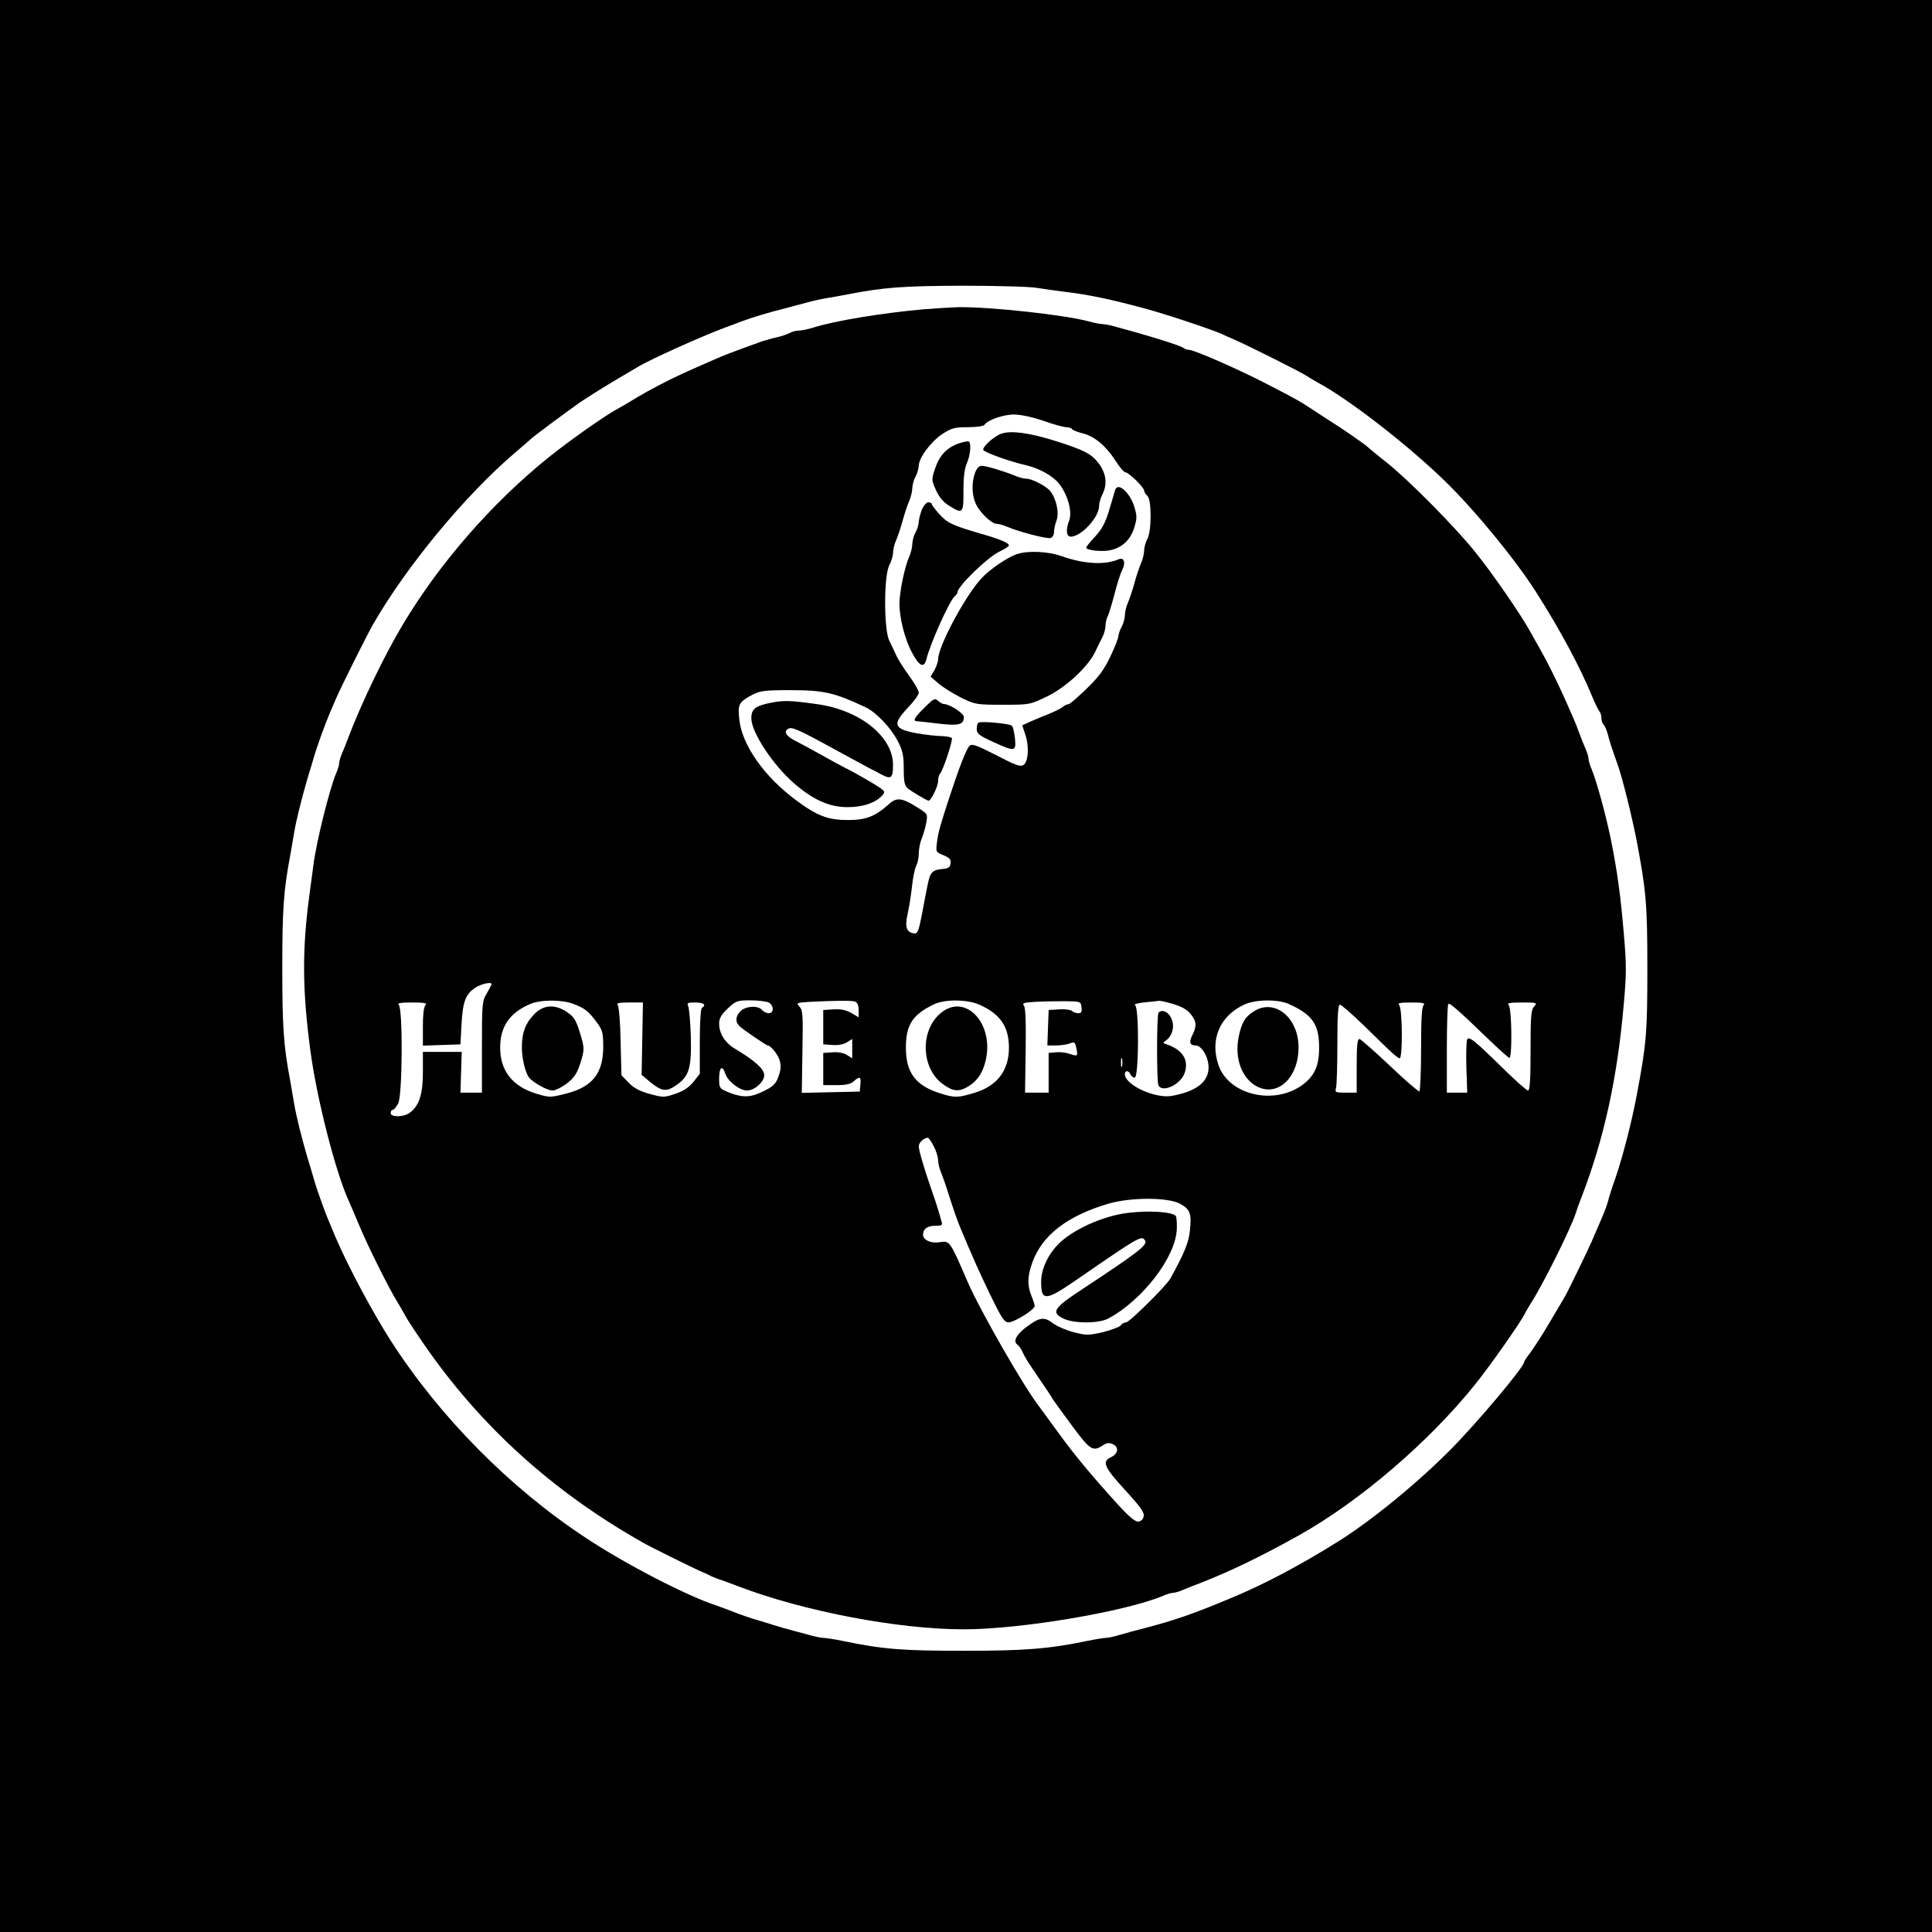 <?xml version="1.0" standalone="no"?>
<!DOCTYPE svg PUBLIC "-//W3C//DTD SVG 20010904//EN"
 "http://www.w3.org/TR/2001/REC-SVG-20010904/DTD/svg10.dtd">
<svg version="1.0" xmlns="http://www.w3.org/2000/svg"
 width="900pt" height="900pt" viewBox="0 0 900 900"
 preserveAspectRatio="xMidYMid meet">
<g transform="translate(0,900) scale(0.1,-0.1)"
fill="#000000" stroke="none">
<path d="M0 4500 l0 -4500 4500 0 4500 0 0 4500 0 4500 -4500 0 -4500 0 0
-4500z m4830 3159 c36 -6 97 -14 135 -19 108 -13 204 -33 368 -77 90 -24 326
-102 365 -122 9 -4 33 -15 52 -23 60 -26 304 -148 335 -168 17 -11 39 -24 50
-30 145 -77 420 -290 595 -460 142 -138 334 -372 430 -525 111 -175 200 -342
255 -475 15 -36 31 -69 36 -74 5 -6 9 -19 9 -31 0 -12 5 -26 11 -32 6 -6 14
-26 19 -44 8 -32 15 -55 45 -139 22 -60 67 -243 89 -355 44 -233 50 -295 50
-595 0 -301 -4 -352 -50 -595 -25 -131 -66 -288 -101 -390 -14 -38 -28 -83
-32 -100 -8 -29 -18 -54 -49 -125 -8 -19 -21 -48 -28 -65 -15 -35 -111 -233
-124 -255 -5 -8 -37 -62 -71 -120 -34 -58 -75 -121 -90 -141 -16 -20 -29 -40
-29 -44 0 -22 -212 -275 -338 -403 -156 -158 -368 -332 -527 -432 -177 -111
-347 -201 -502 -265 -174 -73 -261 -103 -403 -140 -36 -9 -87 -23 -114 -31
-26 -8 -56 -14 -65 -14 -9 0 -47 -6 -86 -14 -178 -37 -289 -46 -575 -46 -286
0 -378 7 -565 46 -38 8 -79 14 -89 14 -11 0 -44 7 -75 16 -31 8 -81 22 -111
30 -30 9 -68 20 -85 26 -16 5 -43 13 -60 18 -16 5 -55 18 -85 30 -30 12 -66
25 -80 30 -137 44 -426 193 -614 318 -352 232 -678 562 -906 917 -86 135 -197
342 -257 482 -34 80 -42 100 -56 138 -27 74 -39 110 -47 140 -5 17 -18 62 -30
100 -25 86 -50 185 -60 245 -4 25 -12 72 -18 105 -31 163 -37 253 -37 525 0
272 6 362 37 525 6 33 14 80 18 105 10 60 35 159 60 245 12 39 25 84 30 100
14 51 55 163 77 215 8 19 21 49 28 65 22 52 145 298 172 345 156 272 430 603
662 801 35 30 69 59 75 65 12 12 162 123 228 170 24 16 90 58 148 93 58 34
112 66 120 71 59 36 295 142 410 185 19 7 53 19 75 28 51 19 124 41 200 60 33
9 80 21 105 28 25 7 65 16 90 20 25 4 70 12 100 18 164 32 256 39 530 40 157
0 314 -4 350 -10z"/>
<path d="M4300 7559 c-189 -17 -411 -53 -511 -85 -26 -8 -57 -14 -68 -14 -12
0 -32 -5 -44 -12 -12 -6 -38 -15 -57 -19 -19 -4 -51 -13 -70 -19 -88 -32 -108
-39 -150 -55 -25 -10 -58 -23 -75 -31 -124 -54 -156 -69 -205 -93 -69 -34
-146 -77 -185 -102 -16 -10 -39 -23 -50 -29 -57 -29 -229 -150 -331 -232 -263
-212 -508 -493 -679 -780 -85 -142 -192 -365 -252 -523 -8 -22 -21 -55 -29
-73 -8 -18 -14 -39 -14 -47 0 -8 -6 -29 -14 -47 -31 -74 -92 -318 -106 -428
-4 -30 -12 -91 -18 -135 -35 -257 -34 -445 4 -730 30 -224 117 -565 179 -700
7 -16 30 -69 50 -117 36 -88 140 -296 176 -353 10 -16 23 -39 29 -50 19 -35
34 -58 97 -150 261 -378 598 -684 1018 -921 30 -18 225 -114 265 -132 19 -8
44 -19 54 -25 11 -5 31 -13 45 -17 14 -5 51 -18 81 -30 304 -116 743 -200
1050 -200 265 0 751 82 928 156 18 8 39 14 47 14 8 0 29 6 47 14 18 8 53 22
78 31 139 54 284 124 463 224 280 157 602 432 818 701 69 85 214 292 232 330
4 8 16 29 26 45 58 89 190 355 212 425 4 14 17 50 29 80 103 269 164 548 194
890 13 144 13 187 0 335 -14 167 -30 287 -60 435 -24 117 -67 273 -90 328 -8
18 -14 39 -14 47 0 8 -6 29 -14 47 -8 18 -22 53 -31 78 -17 47 -26 66 -69 163
-40 87 -74 156 -111 222 -19 33 -39 69 -45 80 -43 79 -178 275 -259 375 -95
118 -312 337 -411 415 -41 33 -81 65 -89 73 -12 12 -125 90 -169 117 -9 6 -44
28 -77 50 -70 46 -74 49 -221 125 -127 66 -340 160 -364 160 -9 0 -20 4 -25 8
-10 9 -99 38 -200 67 -27 8 -74 21 -104 29 -29 9 -62 16 -73 16 -11 0 -43 6
-71 14 -114 30 -458 67 -599 65 -40 -1 -116 -6 -168 -10z m560 -519 c47 -17
95 -30 107 -30 12 0 24 -4 27 -9 3 -5 26 -14 51 -20 54 -14 107 -58 152 -128
18 -29 39 -53 45 -53 16 0 88 -71 88 -86 0 -6 7 -17 15 -24 20 -17 20 -164 0
-200 -8 -14 -14 -37 -15 -52 0 -15 -6 -42 -14 -60 -8 -18 -22 -60 -31 -93 -9
-33 -23 -75 -31 -93 -8 -18 -14 -45 -14 -60 -1 -15 -7 -38 -15 -52 -8 -14 -14
-33 -15 -42 0 -10 -16 -52 -37 -95 -28 -60 -53 -95 -110 -150 -41 -40 -79 -73
-85 -73 -6 0 -19 -6 -27 -13 -9 -7 -36 -21 -61 -31 -25 -10 -64 -26 -87 -36
l-41 -19 14 -42 c19 -55 15 -128 -9 -143 -14 -9 -38 0 -126 46 -86 44 -112 54
-123 45 -16 -13 -49 -100 -99 -252 -39 -120 -48 -151 -54 -197 -6 -47 -6 -47
30 -62 29 -12 36 -20 33 -38 -2 -18 -10 -24 -38 -26 -48 -5 -57 -15 -69 -75
-6 -29 -18 -92 -27 -140 -15 -77 -20 -88 -37 -85 -35 5 -43 31 -28 95 7 32 16
90 20 128 4 39 13 80 19 92 7 12 12 38 12 58 0 19 6 51 14 69 7 18 17 51 21
74 7 41 6 41 -42 71 -71 45 -96 48 -132 15 -65 -58 -107 -74 -191 -74 -92 0
-143 19 -240 91 -149 110 -254 258 -266 378 -8 70 -2 81 60 114 36 19 57 22
176 22 159 0 206 -11 355 -81 48 -24 115 -94 147 -156 23 -44 28 -66 28 -129
0 -60 4 -79 18 -91 18 -15 90 -58 98 -58 11 0 44 67 44 91 0 14 4 29 9 35 14
14 61 156 55 166 -3 4 -24 8 -47 9 -23 0 -75 6 -116 13 -108 20 -116 41 -41
120 28 29 50 60 50 69 0 10 -19 43 -42 75 -24 32 -51 75 -61 95 -9 20 -25 54
-35 74 -25 53 -25 303 1 350 9 18 17 43 17 57 0 14 6 40 14 58 8 18 22 60 31
93 9 33 23 75 31 93 8 18 14 45 14 60 1 15 7 38 15 52 8 14 14 36 15 50 0 37
57 114 111 149 42 27 56 31 118 31 40 0 73 5 77 11 13 22 90 49 139 48 29 0
85 -12 135 -29z m-2570 -2624 c0 -3 -10 -22 -22 -43 -22 -36 -23 -48 -23 -251
l0 -212 -50 0 -50 0 3 95 3 95 -90 0 -91 0 0 -95 c0 -104 -18 -158 -62 -189
-29 -21 -88 -21 -88 -1 0 8 4 15 10 15 5 0 16 13 25 30 20 38 22 439 3 458 -9
9 4 12 62 12 58 0 71 -3 62 -12 -8 -8 -12 -45 -12 -100 l0 -89 88 3 87 3 5 95
c6 105 19 140 66 170 26 17 74 27 74 16z m382 -93 c52 -19 72 -36 109 -87 26
-35 29 -47 29 -113 0 -124 -51 -187 -175 -218 -72 -18 -75 -18 -136 0 -112 34
-169 107 -169 215 0 98 44 162 140 203 48 21 150 21 202 0z m909 7 c25 -14 25
-50 0 -50 -10 0 -24 7 -31 15 -18 22 -76 19 -100 -5 -25 -25 -26 -52 -2 -73
19 -17 122 -87 128 -87 13 0 46 -39 55 -67 8 -25 7 -43 -2 -70 -14 -44 -27
-56 -89 -84 -50 -23 -91 -21 -152 5 -36 15 -38 19 -38 61 0 54 15 66 29 23 12
-36 67 -78 101 -78 35 0 80 40 80 72 0 28 -43 67 -140 125 -43 26 -70 70 -70
114 0 25 9 41 40 71 39 36 44 38 106 38 36 0 74 -5 85 -10z m403 4 c10 -4 16
-18 16 -40 l0 -33 -34 20 c-25 14 -48 19 -83 17 l-48 -3 0 -80 0 -80 43 -3
c28 -2 53 3 68 13 l24 15 0 -45 0 -45 -24 15 c-15 10 -40 15 -68 13 l-43 -3 0
-75 0 -75 62 0 c44 0 66 5 80 18 28 25 35 21 31 -15 l-3 -33 -135 -3 -135 -3
3 191 c3 169 2 194 -13 210 -17 18 -15 19 46 23 123 6 198 7 213 1z m578 -14
c97 -43 138 -102 138 -201 0 -105 -54 -177 -158 -209 -78 -24 -95 -25 -163 -3
-114 36 -159 96 -159 213 0 105 31 154 130 201 50 25 156 24 212 -1z m476 -12
c3 -22 -1 -28 -15 -28 -11 0 -24 5 -30 11 -5 5 -32 9 -59 7 l-49 -3 -3 -82 -3
-83 40 0 c22 0 51 4 64 9 22 9 25 7 31 -21 8 -39 6 -40 -32 -27 -17 6 -45 9
-64 7 l-33 -3 0 -93 0 -92 -55 0 -55 0 3 196 c2 134 -1 200 -8 209 -10 12 0
15 52 18 35 2 97 3 138 3 74 -1 75 -1 78 -28z m424 16 c40 -12 67 -26 83 -46
29 -34 31 -57 10 -99 -17 -33 -13 -49 14 -49 29 0 61 -54 61 -103 0 -67 -58
-112 -171 -132 -78 -14 -219 51 -219 101 0 19 19 18 26 -1 4 -8 12 -15 20 -15
19 0 21 324 2 337 -8 5 11 10 47 14 33 3 62 6 64 7 3 1 31 -5 63 -14z m544 -2
c108 -49 139 -94 139 -202 0 -85 -21 -132 -78 -174 -131 -96 -340 -48 -390 90
-42 119 4 231 119 284 53 25 159 26 210 2z m-3014 -161 l-3 -168 38 -32 c56
-46 77 -49 125 -15 59 41 70 81 66 229 -2 66 -8 128 -12 138 -7 15 -3 17 33
17 39 0 53 -11 31 -25 -6 -4 -10 -67 -10 -157 l0 -150 -29 -37 c-21 -26 -46
-43 -84 -56 -53 -18 -58 -18 -120 -1 -47 13 -74 27 -98 52 l-34 35 -4 157 c-1
86 -8 163 -13 170 -8 9 4 12 53 12 l64 0 -3 -169z m3640 157 c-9 -9 -12 -68
-12 -204 0 -106 -4 -195 -8 -198 -4 -2 -66 51 -137 119 -72 68 -136 124 -142
125 -10 0 -13 -31 -13 -125 l0 -125 -51 0 c-48 0 -51 1 -45 23 3 12 6 104 6
205 0 130 3 182 12 182 6 0 54 -42 106 -92 53 -51 110 -108 129 -125 19 -18
38 -33 43 -33 15 0 13 233 -2 248 -9 9 3 12 57 12 54 0 66 -3 57 -12z m306
-163 c46 -44 87 -81 93 -83 14 -5 12 231 -3 246 -9 9 4 12 62 12 70 0 72 -1
57 -18 -15 -16 -17 -46 -17 -205 0 -135 -3 -187 -12 -187 -6 0 -57 45 -112 99
-141 138 -164 157 -172 137 -3 -9 -5 -68 -3 -131 l4 -115 -47 0 -48 0 0 203
c0 112 3 207 7 210 6 7 47 -29 191 -168z m-1711 -122 c-3 -10 -5 -2 -5 17 0
19 2 27 5 18 2 -10 2 -26 0 -35z m-877 -373 c11 -21 20 -50 20 -64 0 -14 6
-40 14 -58 7 -18 23 -62 34 -98 27 -84 42 -128 58 -165 62 -148 84 -196 137
-307 53 -108 65 -128 85 -128 27 0 122 59 122 76 0 6 -7 28 -15 47 -20 48 -19
92 3 153 45 129 163 220 356 277 104 30 275 30 332 0 48 -26 56 -45 47 -127
-6 -55 -26 -104 -91 -222 -19 -34 -191 -204 -206 -204 -8 0 -19 -6 -25 -14 -7
-8 -45 -22 -84 -32 -67 -15 -77 -15 -135 0 -35 9 -79 28 -97 42 -42 32 -63 28
-128 -21 -45 -35 -59 -66 -36 -80 5 -4 15 -17 20 -28 13 -30 26 -50 84 -135
28 -40 55 -81 60 -91 6 -9 46 -65 90 -124 83 -112 96 -120 141 -91 19 13 30
15 49 6 29 -14 24 -45 -11 -61 -42 -19 -29 -48 67 -152 68 -74 90 -104 87
-121 -2 -14 -11 -24 -24 -26 -15 -2 -41 19 -97 80 -126 139 -200 228 -280 338
-42 58 -80 110 -84 115 -71 90 -277 449 -336 585 -83 192 -82 191 -132 183
-39 -6 -75 11 -75 35 0 27 20 42 58 42 31 0 34 2 27 23 -3 12 -10 36 -15 52
-5 17 -17 55 -28 85 -34 97 -62 190 -62 210 0 17 23 39 42 40 4 0 17 -18 28
-40z"/>
<path d="M4666 6980 c-32 -10 -86 -57 -86 -75 0 -10 119 -54 195 -71 70 -16
134 -53 163 -93 38 -52 57 -126 43 -165 -17 -43 -14 -76 7 -76 48 0 132 90
132 143 0 13 7 38 15 53 24 47 19 96 -15 143 -35 47 -69 65 -217 111 -112 34
-192 45 -237 30z"/>
<path d="M4465 6934 c-55 -20 -89 -56 -109 -117 -17 -51 -17 -53 4 -100 14
-32 34 -56 60 -72 65 -41 69 -38 68 68 0 62 5 104 16 129 17 39 21 94 9 101
-5 3 -26 -2 -48 -9z"/>
<path d="M4542 6797 c-16 -44 -15 -100 2 -140 16 -40 74 -97 98 -97 9 0 32 -6
50 -14 56 -24 188 -58 203 -52 8 3 15 15 15 27 0 13 5 37 12 55 13 37 -2 103
-31 138 -20 23 -84 56 -110 56 -11 0 -35 6 -53 14 -54 22 -134 46 -155 46 -12
0 -23 -11 -31 -33z"/>
<path d="M5195 6718 c-2 -7 -14 -48 -27 -91 -18 -61 -33 -89 -65 -125 -24 -25
-43 -49 -43 -53 0 -12 68 -20 108 -13 57 11 97 47 115 104 14 44 14 55 2 96
-20 69 -77 120 -90 82z"/>
<path d="M4294 6625 c-7 -19 -14 -45 -14 -57 -1 -13 -7 -34 -15 -48 -8 -14
-14 -37 -15 -52 0 -15 -6 -42 -14 -60 -22 -49 -46 -167 -46 -220 0 -68 25
-166 59 -229 33 -62 55 -73 66 -32 19 77 108 274 132 295 7 6 13 14 13 18 0
28 139 163 195 190 25 12 45 25 45 29 0 12 -46 31 -135 56 -129 38 -153 49
-190 91 -19 21 -35 42 -35 47 0 4 -7 7 -16 7 -8 0 -22 -16 -30 -35z"/>
<path d="M4735 6418 c-43 -15 -125 -71 -161 -110 -76 -80 -204 -319 -204 -380
0 -11 -8 -33 -17 -50 l-18 -30 37 -32 c21 -18 68 -47 105 -66 66 -32 72 -33
194 -33 125 0 126 0 205 38 89 42 195 141 227 211 10 21 25 52 33 67 8 16 14
40 14 53 0 14 5 34 11 45 5 11 19 57 31 102 11 45 27 95 35 110 18 35 10 62
-15 52 -65 -28 -161 -23 -266 14 -64 23 -160 27 -211 9z"/>
<path d="M4307 5704 c-48 -47 -57 -64 -34 -64 6 0 52 -5 100 -11 94 -11 117
-5 117 31 0 17 -66 60 -92 60 -6 0 -19 7 -28 15 -15 14 -21 11 -63 -31z"/>
<path d="M3594 5727 c-75 -15 -94 -29 -94 -73 0 -65 100 -217 199 -303 90 -78
165 -111 250 -111 72 0 133 21 163 57 11 13 9 18 -11 32 -29 20 -126 76 -166
95 -16 8 -66 35 -110 60 -44 25 -99 54 -122 66 -44 22 -55 46 -27 57 17 6 53
-10 229 -107 61 -33 124 -67 140 -76 17 -8 46 -24 65 -34 42 -21 50 -14 50 47
0 132 -155 256 -355 283 -123 17 -151 18 -211 7z"/>
<path d="M4557 5633 c-4 -3 -7 -17 -7 -30 0 -20 12 -30 76 -59 103 -47 108
-46 102 17 -3 27 -9 54 -14 58 -12 11 -149 23 -157 14z"/>
<path d="M2489 4276 c-41 -42 -57 -85 -58 -150 -1 -51 15 -121 33 -145 19 -24
85 -61 110 -61 13 0 43 15 67 33 32 25 46 45 60 87 23 71 23 76 -1 154 -17 54
-27 70 -58 91 -56 38 -110 35 -153 -9z"/>
<path d="M4378 4277 c-93 -82 -86 -255 14 -327 47 -35 75 -37 117 -12 40 24
65 58 79 108 52 180 -91 337 -210 231z"/>
<path d="M5397 4283 c-9 -8 -9 -316 -1 -337 15 -40 105 1 123 57 20 60 -11
107 -84 132 -19 6 -19 7 -2 19 30 23 41 70 22 105 -14 29 -42 40 -58 24z"/>
<path d="M5843 4290 c-42 -25 -59 -53 -73 -121 -20 -101 16 -195 87 -231 95
-48 191 41 192 180 2 139 -109 232 -206 172z"/>
<path d="M5255 3350 c-118 -14 -261 -79 -328 -149 -48 -50 -77 -116 -77 -173
0 -90 21 -89 163 9 296 204 306 210 321 184 13 -20 -29 -53 -296 -229 -131
-86 -143 -106 -83 -135 49 -23 164 -23 208 1 159 85 314 286 319 416 1 31 -1
58 -5 62 -19 19 -122 26 -222 14z"/>
</g>
</svg>
